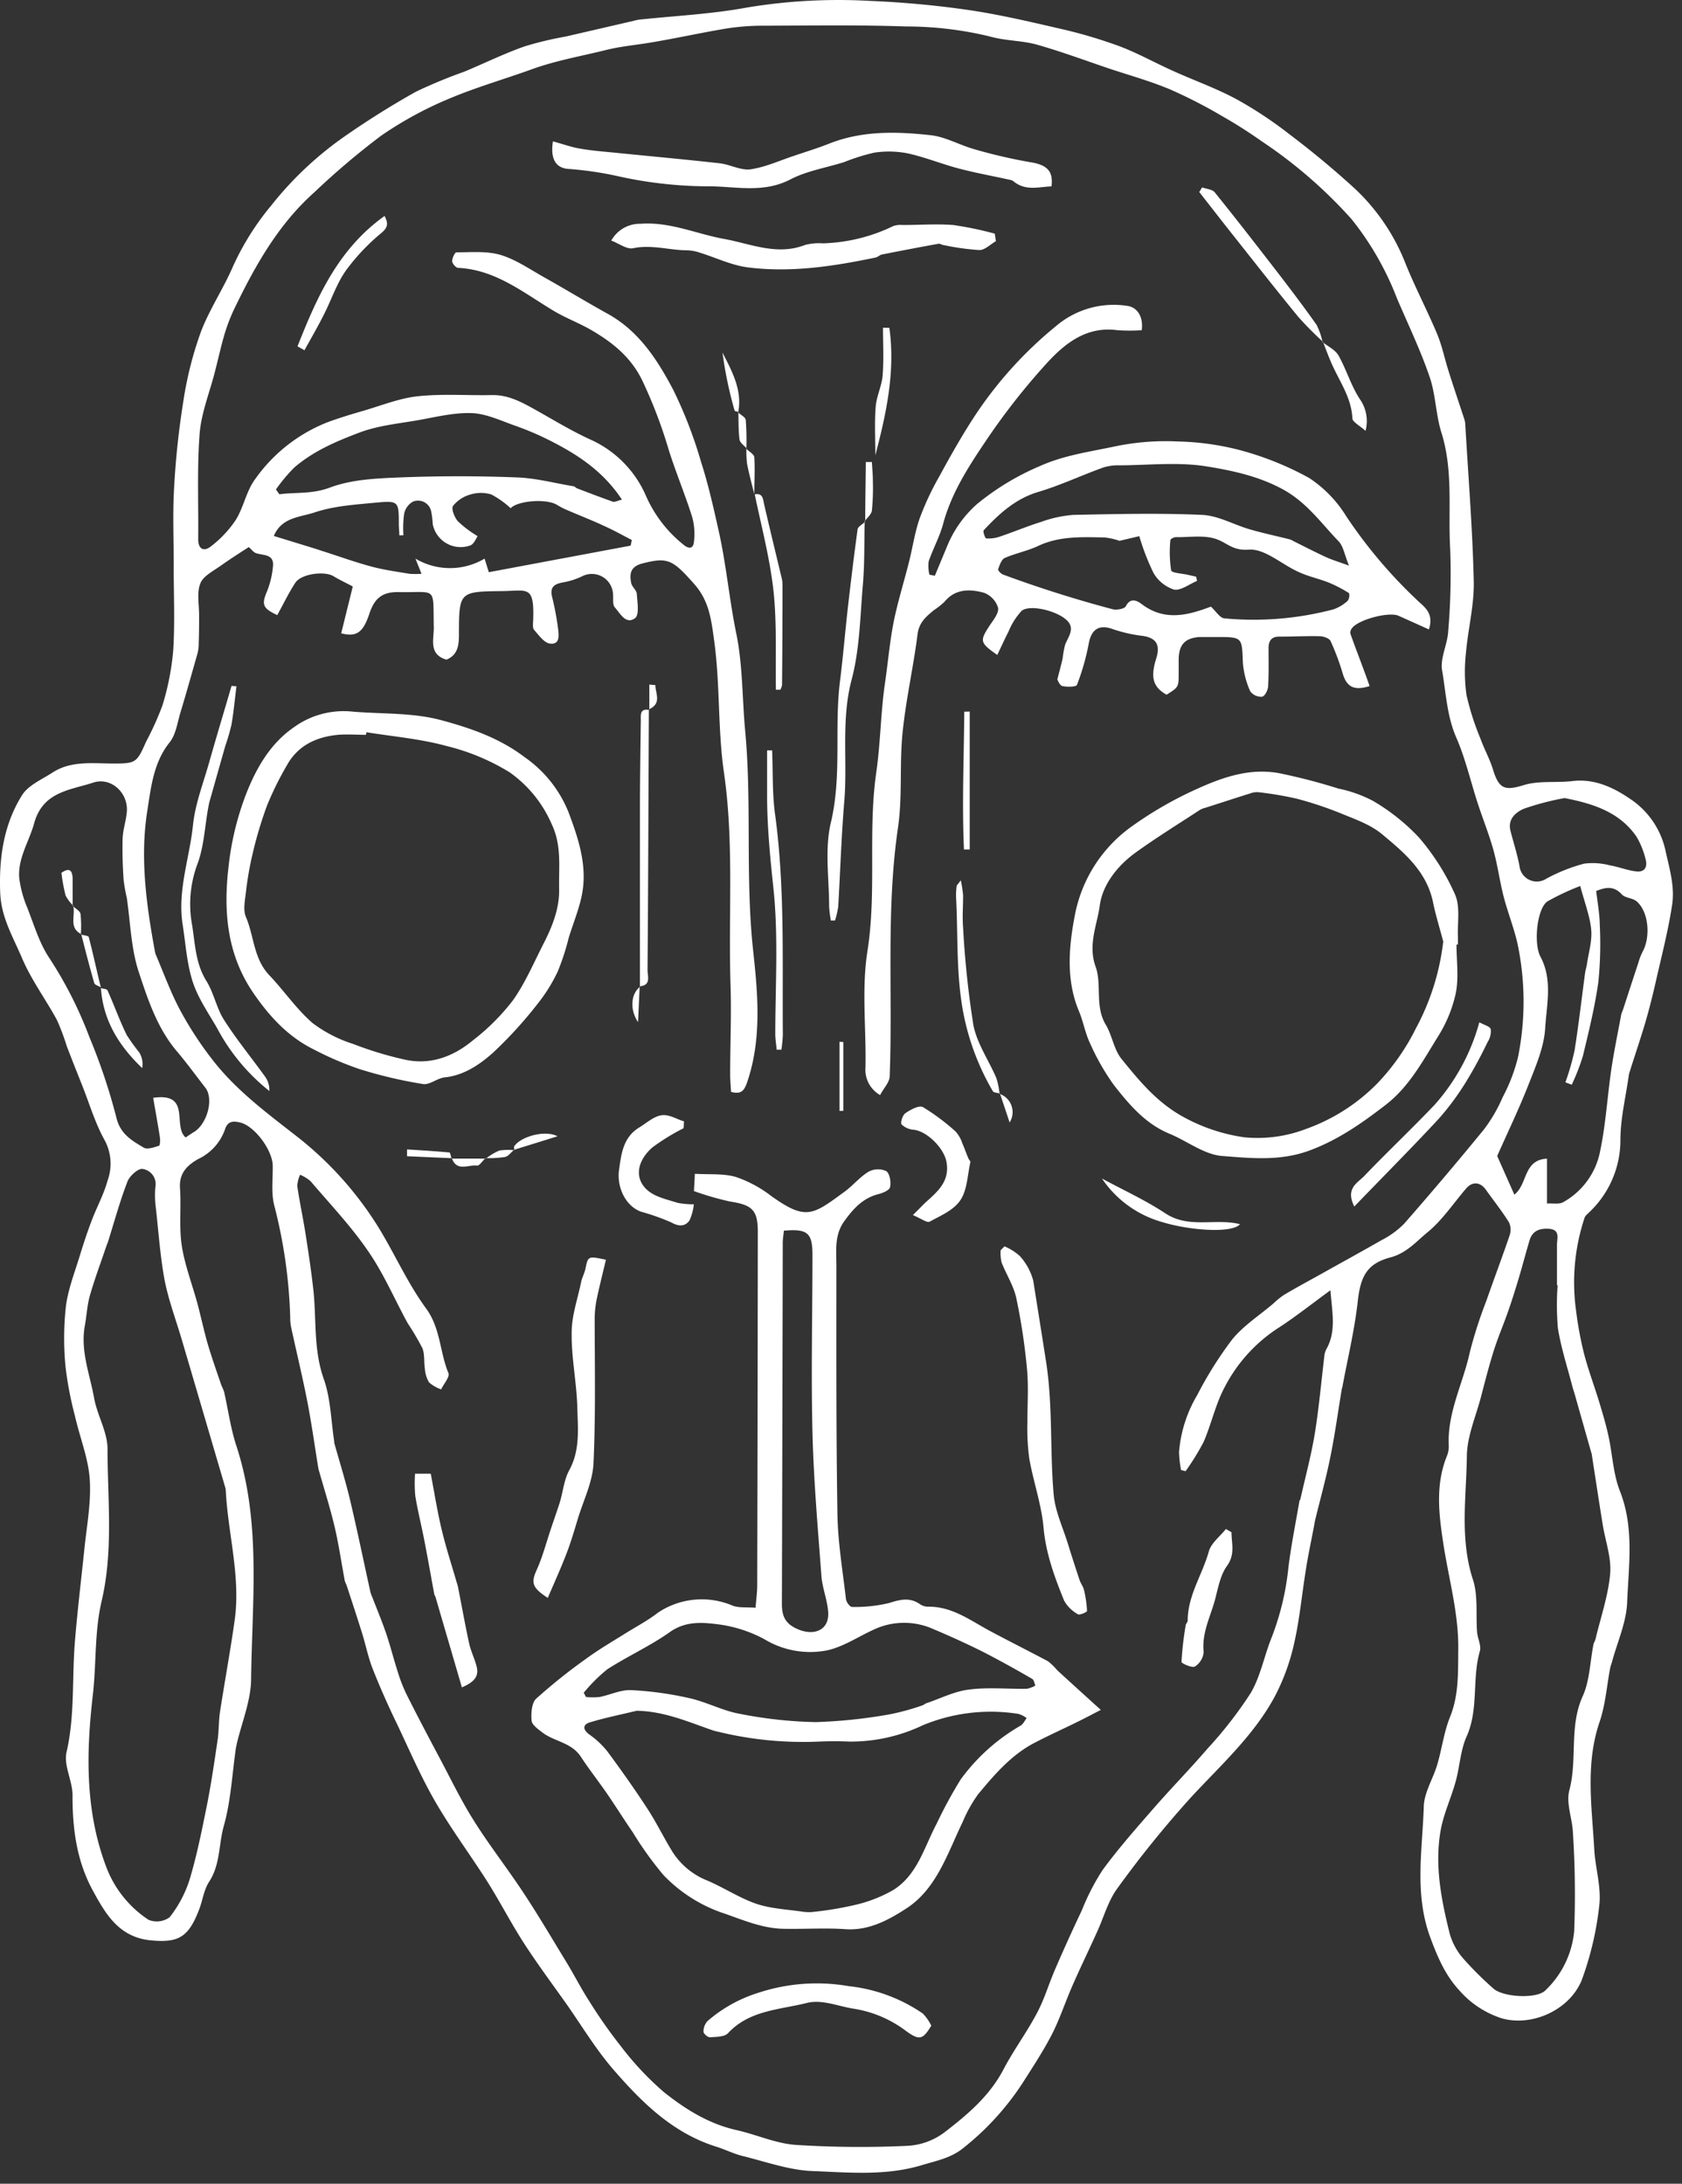<svg width="57" height="74" fill="none" xmlns="http://www.w3.org/2000/svg"><rect width="100%" height="100%" fill="#333333" stroke="none"/><path d="M5.888 19.18c0-.888-.04-1.777.013-2.664.053-.99.16-1.976.318-2.955.12-.79.318-1.566.59-2.318.29-.764.761-1.459 1.085-2.213A9.136 9.136 0 019.2 6.953a11.714 11.714 0 012.531-2.367 28.91 28.91 0 012.36-1.476 16.856 16.856 0 011.64-.68c.686-.285 1.354-.615 2.052-.86.453-.138.914-.248 1.38-.33L21.47.707c.06-.018.123-.031.185-.041 1.218-.13 2.45-.187 3.653-.41a18.975 18.975 0 014.183-.225c1.112.046 2.221.148 3.323.307 1.026.15 2.051.39 3.077.627.687.154 1.363.353 2.025.594.638.238 1.23.574 1.86.855.712.32 1.453.584 2.136.953a13.78 13.78 0 011.807 1.2 30.494 30.494 0 012.156 1.79 6.932 6.932 0 011.742 2.54c.328.82.742 1.605 1.085 2.42.17.41.258.855.394 1.279.17.537.35 1.067.525 1.602.02.06.032.122.035.185.102 1.778.248 3.555.287 5.327.016.804-.195 1.611-.265 2.42-.053.473-.047.951.019 1.422.114.503.271.994.47 1.47.128.36.321.699.43 1.063.205.666.41.713 1.052.517.515-.156 1.1-.068 1.641-.134.81-.098 1.506.281 2.08.693.552.412.934 1.01 1.075 1.684.138.615.312 1.203.222 1.808-.131.87-.355 1.73-.55 2.59-.108.477-.227.955-.365 1.424-.162.547-.347 1.088-.521 1.64a.966.966 0 00-.035.137c-.1.727-.283 1.456-.283 2.184a3.36 3.36 0 01-1.036 2.432c-.064.068-.152.127-.178.205a6.94 6.94 0 00-.288 3.154c.06.49.15.976.27 1.455.145.557.35 1.098.518 1.651.115.38.228.76.312 1.148.133.614.156 1.264.381 1.844.495 1.248.3 2.524.249 3.785-.027.674-.33 1.338-.511 2.006-.02.076-.051.147-.066.225-.115.615-.158 1.23-.357 1.818-.49 1.434-.258 2.89-.18 4.321.035.636.252 1.302.164 1.945-.096.85-.295 1.684-.59 2.486-.411 1.006-1.675 1.582-2.704 1.293a3.195 3.195 0 01-1.453-.96c-.474-.514-.73-1.126-.974-1.78-.546-1.475-.267-2.967-.22-4.45.017-.474.316-.933.456-1.409.158-.534.225-1.1.432-1.612.306-.754.27-1.527.28-2.303.014-1.23-.335-2.422-.515-3.631-.144-.945-.26-1.947.125-2.898a.885.885 0 00.068-.369c-.054-1.12.486-2.104.713-3.16.152-.593.34-1.177.562-1.747.257-.74.536-1.47.786-2.211a.592.592 0 00-.02-.445c-.238-.381-.52-.734-.78-1.1-.193-.273-.46-.293-.673-.046-.428.498-.802 1.066-1.302 1.478-.38.311-.712.709-1.254.854-.82.215-1.025.662-1.118 1.508-.108.96-.336 1.906-.515 2.859 0 .03-.018.062-.024.092-.127.767-.232 1.537-.386 2.297-.144.718-.34 1.422-.513 2.131-.018.078-.03.156-.045.234-.094.502-.205 1.004-.28 1.508-.132.82-.206 1.64-.39 2.449a7.216 7.216 0 01-.66 1.81c-.709 1.313-1.815 2.31-2.82 3.393a36.106 36.106 0 00-2.51 3.1c-.316.428-.462.984-.69 1.48-.277.614-.566 1.206-.833 1.817-.238.541-.422 1.11-.69 1.64-.288.56-.637 1.091-.977 1.626a9.225 9.225 0 01-2.052 2.254c-.39.31-.855.41-1.325.547-1.25.392-2.513.267-3.764.218-.796-.029-1.586-.318-2.371-.51-.306-.076-.591-.222-.893-.316-1.47-.46-2.52-1.498-3.487-2.615-.58-.67-1.042-1.434-1.555-2.172-.48-.68-.98-1.35-1.436-2.049-.455-.699-.82-1.41-1.247-2.096-.585-.926-1.245-1.808-1.793-2.754-.488-.844-.878-1.748-1.296-2.631a26.58 26.58 0 01-.82-1.855c-.159-.397-.24-.82-.368-1.23-.17-.546-.35-1.09-.53-1.639a1.035 1.035 0 01-.055-.13c-.117-.615-.205-1.25-.353-1.867-.147-.617-.35-1.26-.529-1.89a.73.73 0 01-.02-.092c-.121-.742-.224-1.488-.367-2.225-.165-.847-.37-1.687-.552-2.531a1.667 1.667 0 01-.029-.33 17.043 17.043 0 00-.548-3.817c-.1-.423-.037-.882-.045-1.326-.012-.527-.615-1.34-1.105-1.457-.206-.047-.421-.074-.517.246a1.742 1.742 0 01-.89.985c-.386.215-.665.484-.63.996.045.646-.037 1.307.06 1.945.095.637.352 1.307.53 1.96.123.46.22.927.353 1.384.134.457.302.926.458 1.387.034.071.065.143.092.217.137.605.221 1.23.41 1.816.856 2.59.54 5.256.507 7.897 0 .752-.32 1.502-.494 2.254 0 .031-.015.062-.019.093-.13.885-.17 1.795-.41 2.647-.179.63-.117 1.316-.5 1.902-.177.268-.218.625-.337.936-.36.94-.696 1.137-1.623 1.051-1.097-.098-1.553-.9-1.994-1.713-.537-.996-.679-2.08-.675-3.205 0-.485-.303-1.008-.205-1.452.288-1.244.183-2.502.285-3.75.083-1.025.206-2.035.312-3.051.08-.82.242-1.63.193-2.433-.045-.73-.338-1.434-.502-2.164a11.99 11.99 0 01-.32-1.666 9.98 9.98 0 01.012-2.049c.076-.602.312-1.186.488-1.774.119-.386.246-.769.39-1.146.172-.453.41-.885.535-1.346a1.669 1.669 0 00-.096-1.359c-.328-.588-.521-1.252-.772-1.883-.174-.436-.348-.875-.516-1.313a7.492 7.492 0 00-.333-.886c-.383-.706-.872-1.364-1.183-2.098-.312-.733-.706-1.377-.739-2.213-.045-1.182.115-2.301.735-3.299.205-.336.66-.533 1.025-.766.616-.41 1.34-.32 2.035-.314.796 0 .83-.014 1.145-.733.212-.397.398-.808.556-1.23a8.985 8.985 0 00.367-1.865c.06-.946.016-1.9.016-2.85l.002-.016zm39.197 24.544c-.67.488-1.202.914-1.772 1.28A5.265 5.265 0 0041.5 47.01c-.307.576-.445 1.23-.707 1.844a8.281 8.281 0 01-.616 1l-.153-.04a3.617 3.617 0 01-.068-.616 4.484 4.484 0 01.615-1.922c.34-.662.737-1.293 1.186-1.887.39-.477.933-.82 1.41-1.23.106-.102.221-.195.344-.278.41-.246.845-.478 1.27-.715.68-.381 1.368-.758 2.05-1.148.278-.142.53-.327.75-.547a123.653 123.653 0 002.713-3.205 5.17 5.17 0 00.628-1.084c.23-.43.405-.887.521-1.36a9.5 9.5 0 00-.02-3.857c-.123-.535-.33-1.053-.468-1.586-.137-.533-.205-1.084-.357-1.615-.152-.53-.357-1.04-.527-1.563-.236-.73-.41-1.488-.71-2.184-.33-.742-.357-1.531-.49-2.295-.074-.41.178-.875.205-1.318.079-.92.102-1.842.07-2.764-.08-1.326.113-2.664-.298-3.978-.195-.614-.192-1.305-.41-1.918-.31-.901-.728-1.768-1.104-2.65-.37-.96-.885-1.859-1.528-2.663a15.917 15.917 0 00-3.04-2.637c-.433-.306-.88-.592-1.34-.853a16.59 16.59 0 00-1.76-.905c-.662-.28-1.36-.474-2.05-.703-.821-.277-1.642-.584-2.477-.82-.515-.143-1.056-.125-1.596-.277A12.026 12.026 0 0030.71.897c-1.6-.055-3.204-.03-4.806-.026a8.057 8.057 0 00-1.278.094c-.907.15-1.8.354-2.708.498-.47.074-.933.117-1.407.238-.833.205-1.684.354-2.498.65-.936.337-1.9.614-2.81 1-.806.336-1.573.756-2.292 1.251-.793.598-1.55 1.24-2.269 1.924-1.19 1.064-1.963 2.42-2.65 3.832a6.027 6.027 0 00-.361.894c-.136.444-.232.9-.349 1.35-.178.699-.461 1.39-.517 2.098-.09 1.183-.035 2.375-.049 3.564 0 .383.22.426.443.242.326-.25.608-.552.835-.894.267-.432.357-.985.658-1.383a5.43 5.43 0 012.462-1.926c.392-.144.792-.265 1.194-.381.615-.179 1.23-.427 1.846-.494.83-.088 1.678-.023 2.52-.04.551-.01 1.004.239 1.464.495.615.344 1.23.721 1.866 1.01a3.706 3.706 0 011.896 1.932c.282.632.71 1.189 1.25 1.623.16.142.34.18.366-.084.036-.283.016-.57-.06-.846-.241-.767-.555-1.51-.795-2.277a16.153 16.153 0 00-.905-2.367c-.385-.78-1-1.27-1.71-1.684-.41-.24-.872-.41-1.285-.658-1.025-.614-1.963-1.391-3.233-1.455-.08 0-.205-.147-.205-.235s.09-.291.142-.291c.502 0 1.026-.051 1.5.088.527.16 1.003.494 1.493.768.71.398 1.403.82 2.117 1.216 1.07.584 1.7 1.565 2.238 2.584.384.781.698 1.595.94 2.432.245.76.422 1.543.596 2.323.267 1.179.367 2.386.616 3.574.205 1.045.188 2.148.287 3.223.232 2.478 0 4.978.273 7.474.158 1.455.295 2.977-.206 4.442-.106.312-.219.41-.545.326-.01-.205-.03-.392-.03-.58 0-1.014.046-2.029.013-3.04-.08-2.415.128-4.829-.23-7.247-.204-1.452-.122-2.948-.325-4.422-.099-.719-.169-1.346-.673-1.918-.74-.836-.9-.92-1.76-.7-.41.106-.44.352-.378.666.027.129.18.24.189.362.018.279.09.701-.053.82-.316.244-.511-.16-.692-.36-.084-.097-.045-.304-.061-.46a.719.719 0 00-1.053-.59 2.55 2.55 0 01-.646.205c-.28.05-.44.15-.371.467.089.355.157.714.205 1.076.023.205.092.57-.265.53-.205-.022-.383-.284-.543-.464-.058-.068-.037-.216-.033-.324.045-1.199-.19-1.002-1.026-.992-1.48.016-1.487.014-1.489 1.477 0 .371-.043.691-.425.847-.615-.183-.42-.693-.428-1.1-.029-1.415.125-1.165-1.19-1.19-.55-.011-.82.206-.993.735-.205.614-.422.803-.954.661l.392-1.586c-.269-.141-.47-.237-.658-.35-.308-.184-1.088-.078-1.287.221-.231.353-.41.734-.615 1.099-.507-.238-.533-.365-.34-.82.103-.263.169-.539.194-.82.054-.434-.318-.375-.572-.459-.09-.03-.158-.133-.246-.205-.324.205-.636.41-.93.615-.258.189-.615.36-.711.615-.127.313-.04.715-.043 1.08 0 .317 0 .633-.013.95.002.11-.01.22-.036.326-.19.67-.378 1.34-.579 2.006-.107.35-.156.759-.371 1.025-.548.684-.63 1.524-.753 2.301-.256 1.594-.037 3.2.256 4.787a.433.433 0 00.023.092c.275.64.51 1.3.839 1.91.322.597.695 1.165 1.114 1.699.777.994 1.778 1.741 2.771 2.516 1.135.874 2.1 1.946 2.85 3.166.543.893.972 1.865 1.587 2.705.499.68.464 1.481.761 2.196.053.13-.158.365-.246.552a1.23 1.23 0 01-.41-.236 1.058 1.058 0 01-.142-.461c-.037-.232 0-.49-.084-.699a9.05 9.05 0 00-.496-.842c-.45-.82-.82-1.697-1.352-2.459-.572-.836-1.282-1.582-1.94-2.356a1.4 1.4 0 00-.356-.22 1.066 1.066 0 00-.096.386c.078.534.193 1.063.277 1.596.105.666.205 1.332.277 2.002.094.981 0 1.969.345 2.94.233.66.244 1.402.352 2.107v.047c.18.647.382 1.289.538 1.942.246 1.04.461 2.084.691 3.127.018.06.04.12.066.177.158.41.33.82.474 1.245.143.427.246.843.38 1.26.08.268.182.53.303.781.365.728.744 1.447 1.126 2.164.381.718.714 1.41 1.132 2.078.511.82 1.104 1.58 1.641 2.385.538.806 1.026 1.64 1.533 2.47.26.428.486.877.759 1.297.329.53.688 1.042 1.075 1.532.43.567.918 1.086 1.456 1.552.724.575 1.516 1.075 2.461 1.286.675.152 1.332.455 2.009.502 1.266.08 2.536.09 3.803.03a2.282 2.282 0 001.23-.452c.776-.598 1.531-1.23 2.003-2.135.346-.658.794-1.26 1.14-1.918.257-.483.41-1.024.632-1.524.283-.656.58-1.308.886-1.953.188-.475.423-.931.7-1.36.533-.728 1.134-1.409 1.727-2.089.593-.68 1.23-1.33 1.822-2.018a13.927 13.927 0 001.47-1.89c.333-.563.456-1.248.704-1.866a9.106 9.106 0 00.572-2.355c.09-.76.245-1.514.374-2.27 0-.031.03-.058.037-.088.166-.74.365-1.474.488-2.22.144-.889.221-1.788.33-2.682a.66.66 0 01.084-.217c.314-.6.17-1.221.115-1.953zm7.7-.172h-.022v-1.377c0-.205.12-.508-.273-.535-.318-.02-.566.066-.662.41-.121.41-.234.838-.357 1.254-.115.38-.232.758-.363 1.131-.154.445-.343.88-.484 1.326-.164.518-.298 1.045-.435 1.57-.175.67-.472 1.338-.48 2.012-.017 1.391-.246 2.795.205 4.182.182.553.094 1.193.143 1.793.017.205.146.447.093.633-.275.951-.029 1.971-.456 2.908-.205.467-.227 1.025-.367 1.52-.154.558-.41 1.093-.508 1.658-.206 1.182.024 2.348.311 3.496.087.302.238.581.443.82.32.362.663.704 1.026 1.024.322.306 1.48.367 1.77.072a3.18 3.18 0 00.977-2.004 32.617 32.617 0 00-.041-3.32c-.017-.49-.24-1.014-.123-1.457.28-1.049-.015-2.155.453-3.188.24-.53.248-1.168.365-1.756.013-.06.053-.115.068-.176.176-.74.433-1.476.498-2.226.045-.543-.166-1.108-.254-1.664-.127-.785-.246-1.57-.367-2.354 0-.03-.014-.062-.023-.092l-.56-1.974c-.026-.09-.057-.18-.082-.272-.168-.652-.38-1.297-.486-1.96a9.26 9.26 0 01-.008-1.464v.01zm-47.52-2.768a3.106 3.106 0 010-.558.518.518 0 00-.431-.614c-.144-.03-.441.235-.515.428-.256.664-.443 1.354-.658 2.037-.019.057-.046.114-.064.172-.187.549-.39 1.094-.55 1.651-.094.33-.11.679-.172 1.025-.156.844.168 1.64.312 2.438.102.586.453 1.152.457 1.728 0 1.727.205 3.457-.205 5.188-.238 1.025-.172 2.092-.291 3.141-.226 1.955-.275 3.939.461 5.867a3.71 3.71 0 001.424 1.769.736.736 0 00.716-.087c.303-.384.534-.821.68-1.288.251-.838.421-1.701.594-2.56.141-.719.246-1.444.353-2.17.045-.311.032-.633.08-.944.16-1.04.352-2.072.498-3.113.205-1.488-.234-2.936-.304-4.408a.495.495 0 00-.02-.092l-.843-2.869-.597-2.028c-.205-.714-.476-1.414-.616-2.138-.158-.864-.21-1.745-.31-2.575zm1.025-2.238c.113-.076.205-.141.314-.205.437-.307.634-1.11.36-1.475-.319-.41-.63-.84-.969-1.24-.663-.78-.98-1.742-1.288-2.674-.267-.801-.287-1.682-.41-2.527a5.712 5.712 0 01-.107-.602 14.57 14.57 0 01-.035-1.404c.01-.311.123-.615.144-.928.043-.633-.542-1.168-1.139-.971-.784.258-1.709.3-2.004 1.383-.168.614-.562 1.186-.503 1.86.046.348.14.688.277 1.01.226.579.41 1.2.747 1.7.55.842 1.005 1.742 1.358 2.684.37.887.675 1.8.913 2.731.137.551.527.765.923 1.002.12.072.349-.012.515-.063.039-.01.047-.189.033-.283-.068-.439-.148-.873-.228-1.342 1.307-.19.644.953 1.101 1.344H6.29zm47.261-8.522a8.22 8.22 0 00-1.108.52c-.353.228-.482 1.42-.24 1.875.423.793.205 1.64.158 2.459-.047.637-.324 1.27-.564 1.881-.316.807-.695 1.592-1.06 2.414l.582 1.31c.456-.353.298-1.18 1.106-1.22v1.52c.205-.012.41.031.543-.042a2.521 2.521 0 001.26-1.744c.189-.902.242-1.834.375-2.748.093-.63.224-1.252.339-1.877a.814.814 0 01.051-.133c.172-.531.345-1.062.521-1.592a2.16 2.16 0 01.148-.39c.285-.514.205-1.379-.205-1.717-.136-.113-.382-.107-.495-.23-.303-.331-.603-.217-.87-.118.048.41.117.782.122 1.15.032.644.016 1.29-.048 1.932-.119.844-.324 1.68-.525 2.512a7.236 7.236 0 01-.377.971l-.216-.08c.127-.35.23-.71.31-1.074.14-.87.238-1.75.357-2.625.014-.108.05-.204.066-.321.055-.381.176-.769.143-1.144-.039-.444-.211-.887-.373-1.49zM13.663 18.139h-.131c0-.14-.019-.279-.017-.41 0-.721-.012-.768-.745-.699-.732.07-1.452.113-2.12.338-.472.158-1.112.16-1.37.795l1.376.422.352.115c.53.17 1.053.359 1.59.502.41.11.847.17 1.276.242.137.01.274.01.41 0l-.205-.514a2.297 2.297 0 002.343 0l.143.46 4.807-.9.039-.191c-.296-.152-.585-.316-.887-.453-.434-.205-.877-.375-1.316-.566-.11-.046-.215-.1-.316-.162-.378-.244-1.375-.14-1.586.105a3.083 3.083 0 00-.656-.467 1.21 1.21 0 00-.704 0 1.143 1.143 0 00-.593.387c-.068.094.047.387.162.52.204.193.43.363.671.506-.051.07-.115.253-.238.31a.964.964 0 01-1.284-.721 2.865 2.865 0 00-.051-.422.455.455 0 00-.616-.339.617.617 0 00-.301.41c-.033.24-.04.48-.025.721l-.008.01zm7.418-1.201c-.655-.994-1.547-1.561-2.505-2.039-.36-.18-.73-.336-1.11-.47-.486-.17-.979-.409-1.475-.43-.615-.022-1.23.136-1.846.244-.656.113-1.335.18-1.95.41-.787.297-1.58.631-2.229 1.197a5.595 5.595 0 00-.615.736l.115.163c.568-.073 1.11 0 1.715-.227.736-.277 1.581-.311 2.385-.344a50.726 50.726 0 013.947 0c.642.022 1.28.194 1.92.3.043 0 .078.054.12.07.41.156.82.314 1.23.458.064.006.152-.041.306-.078l-.008.01zm31.94 10.106a9.135 9.135 0 00-1.372.359c-.27.113-.566.348-.461.754.104.406.23.79.305 1.192a.59.59 0 00.913.425 5.81 5.81 0 011.274-.507 2.26 2.26 0 01.878.058c.302.05.593.172.895.205.301.033.385-.174.31-.426a2.753 2.753 0 00-.31-.76c-.579-.833-1.471-1.111-2.431-1.3z" fill="#fff"/><path d="M23.517 40.362c.012-.217.023-.41.03-.586.5.03.969-.015 1.392.108.432.148.837.366 1.198.646 1.185.846 1.407.641 2.49-.152.28-.205.509-.492.804-.67a.672.672 0 01.599-.024c.121.073.172.375.131.547-.024.108-.262.205-.42.241-.507.138-.82.486-1.116.89-.357.48-.281 1.008-.281 1.533 0 2.803-.01 5.606.035 8.401.014.965.178 1.928.289 2.891.012.1.131.269.205.267.421.01.841-.035 1.251-.131.38-.12.704-.205 1.053.038a.49.49 0 00.264.085c.82-.015 1.436.463 2.103.82.667.356 1.313.68 1.963 1.024.116.089.221.19.314.303.461.424.925.844 1.483 1.35-.326.168-.58.304-.84.43-.469.23-.947.445-1.408.687-.788.41-1.356 1.076-1.91 1.742a4.65 4.65 0 00-.523.94c-.517 1.064-.88 2.269-1.92 2.937-.585.379-1.258.75-2.052.695-.679-.048-1.364 0-2.05-.013-.719 0-1.363-.276-2.03-.51a5.047 5.047 0 01-2.084-1.307 11.818 11.818 0 01-1.046-1.457c-.3-.435-.578-.883-.878-1.318-.3-.434-.605-.82-.882-1.242-.314-.481-.899-.51-1.303-.82-.143-.112-.348-.253-.363-.397-.022-.246 0-.598.152-.744.54-.486 1.11-.941 1.703-1.362.41-.3.845-.556 1.271-.82.386-.246.796-.455 1.153-.734a2.67 2.67 0 012.49-.258c.222.107.518.062.821.09.023-.3.056-.532.056-.766.01-3.992.016-7.983.02-11.975 0-.736-.19-.91-.942-1.025a9.858 9.858 0 01-1.222-.354zm-1.939 17.61c-.525.127-1.058.234-1.577.39-.242.071-.273.227-.037.41.231.16.439.354.615.573.474.64.934 1.29 1.369 1.959.311.477.558.996.861 1.48a2.49 2.49 0 001.18.95c.558.242 1.077.586 1.64.779.497.168 1.045.19 1.57.268.142.02.285.02.427 0 .463-.05.923-.129 1.376-.235a4.743 4.743 0 001.27-.5c.82-.515 1.044-1.445 1.465-2.238.245-.518.519-1.022.82-1.51a6.562 6.562 0 012.029-1.822c.088-.053.142-.17.205-.256a.909.909 0 00-.277-.141 5.995 5.995 0 00-3.247.387 5.68 5.68 0 01-2.462.551c-.348-.014-.7-.016-1.048 0-1.16.051-2.32-.063-3.446-.34a1.422 1.422 0 01-.183-.05c-.812-.282-1.62-.637-2.55-.655zm-1.799-.615l.08.15c.152.014.304.014.456 0 .363-.072.724-.252 1.08-.234.667.034 1.33.126 1.98.275.573.129 1.11.422 1.684.526.85.17 1.714.265 2.581.283.847-.027 1.69-.116 2.523-.266a8.123 8.123 0 001.106-.305c.043-.015.078-.054.121-.068.486-.162.962-.41 1.46-.465.64-.082 1.297-.014 1.947-.025a.92.92 0 00.29-.11c-.033-.078-.048-.191-.105-.224a38.045 38.045 0 00-1.627-.897 28.139 28.139 0 00-1.71-.785 2.413 2.413 0 00-2.013 0c-.53.238-1.026.58-1.584.71a2.991 2.991 0 01-2.14-.372 4.53 4.53 0 00-1.536-.502c-.553-.072-1.126-.127-1.67.256-.668.475-1.435.82-2.123 1.264a5.545 5.545 0 00-.8.797v-.008zm6.786-15.661c-.014.154-.037.279-.039.41-.008 4.081-.017 8.163-.029 12.245 0 .41.107.674.544.86.54.23 1.048.036 1.026-.55-.019-.429-.205-.847-.232-1.275-.121-1.619-.263-3.238-.302-4.858-.049-2.008 0-4.019 0-6.027-.004-.723-.172-.867-.968-.797v-.008zm7.23-19.502c-.585-.41-.593-.474-.283-.957.131-.205.34-.445.312-.638a.788.788 0 00-.485-.514c-.471-.127-.966-.14-1.335.311a2.683 2.683 0 01-.365.287c-.259.218-.497.41-.546.82-.141 1.11-.394 2.209-.506 3.322-.11 1.07 0 2.163-.156 3.225-.41 2.801-.173 5.612-.281 8.418 0 .205-.206.41-.325.641a.99.99 0 01-.496-.932c.029-1.314-.135-2.654.066-3.939.32-2.026.012-4.071.301-6.067.146-1.025.148-2.027.296-3.033.1-.682.158-1.375.29-2.049.134-.674.354-1.373.526-2.06.123-.487.193-.993.359-1.465.18-.486.401-.958.659-1.41.369-.678.748-1.354 1.169-2.001a13.53 13.53 0 012.792-3.103 3.01 3.01 0 012.443-.68c.32.06.519.367.461.82a6.172 6.172 0 01-.82 0c-1.044-.144-1.779.442-2.396 1.116a22.84 22.84 0 00-2.121 2.716c-.569.846-1.122 1.719-1.393 2.731-.117.436-.345.842-.49 1.273-.019.15-.01.302.026.448l.183.037.41-.985a3.826 3.826 0 011.026-1.45 8.693 8.693 0 012.119-1.28c.82-.369 1.674-.483 2.535-.666a8.431 8.431 0 012.14-.17c.698.015 1.393.11 2.07.283.83.218 1.631.538 2.383.953.515.339.947.787 1.268 1.313a16.402 16.402 0 002.404 2.838c.234.224.568.43.388.982l-1.026-.461c-.326-.15-1.39.133-1.588.43a.23.23 0 00-.047.172c.111.322.234.64.353.96.099.27.205.542.297.819-.541.17-.779.018-.912-.433a8.268 8.268 0 00-.41-1.094c-.042-.092-.235-.158-.36-.162-.46-.012-.919.015-1.378.013-.275 0-.361.151-.363.387 0 .428.012.856-.014 1.283 0 .133-.111.352-.206.366a.457.457 0 01-.4-.182 2.915 2.915 0 01-.25-.967c-.033-.871-.01-.873-.896-.873h-.57c-.49.033-.698.252-.71.742v.475c0 .48 0 .48-.41.738-.46-.258-.553-.584-.35-1.23.154-.49-.022-.719-.53-.772a4.931 4.931 0 01-.98-.234c-.44-.15-.695.035-.779.51a7.86 7.86 0 01-.398 1.392c-.024.072-.334.076-.496.04-.09-.02-.146-.188-.17-.22.072-.28.131-.494.18-.712.017-.156.046-.312.084-.465.105-.272.345-.547.07-.82-.338-.34-1.272-.557-1.543-.331-.189.206-.34.445-.445.704-.127.246-.242.503-.381.79zm7.237-1.64c.176.162.306.385.457.4a10.59 10.59 0 003.693-.303c.18-.061.344-.16.484-.287a.317.317 0 00.051-.263 4.4 4.4 0 00-.69-.36c-.334-.133-.693-.205-1.025-.361-.57-.256-1.14-.793-1.678-.754-.537.039-.71-.205-1.064-.342-.41-.166-.938-.074-1.412-.082-.065 0-.186.063-.186.102-.034.341-.025.686.026 1.025.019.088.371.104.573.151.09.023.182.041.274.062l.031.143c-.264.109-.554.34-.785.293a1.247 1.247 0 01-.692-.565 7.859 7.859 0 01-.48-1.244l-.67.158a2.391 2.391 0 00-.51-.115c-.758-.012-1.517-.053-2.24.285-.362.172-.769.25-1.138.41-.113.05-.176.241-.226.383-.014.037.095.154.167.18a40.988 40.988 0 003.717 1.176c.135.035.41-.016.447-.108.156-.306.39-.174.517-.08.79.61 1.585.39 2.359.1v-.004zm4.681-1.391c-.154-.375-.19-.654-.35-.82-.594-.615-1.076-1.317-1.892-1.762-.816-.445-1.715-.637-2.589-.777-.956-.153-1.957-.04-2.94-.035-.19-.007-.38.019-.562.076-.73.263-1.435.597-2.178.82-.786.23-1.337.74-1.865 1.303-.035.04.045.273.082.277.155.011.31-.008.456-.058.474-.16.933-.354 1.409-.502a4.103 4.103 0 011.091-.237c1.455-.029 2.911-.064 4.361 0 .546.024 1.073.332 1.617.49.45.13.909.227 1.364.342a.776.776 0 01.123.061c.365.18.728.369 1.098.539.213.096.434.162.775.287v-.004z" fill="#fff"/><path d="M49.358 32.006c0 .553.082 1.123-.025 1.655a4.595 4.595 0 01-.63 1.508c-.506.82-.966 1.673-1.752 2.277-.785.605-1.606 1.186-2.59 1.547-.985.36-1.974.254-2.94.18-.615-.047-1.184-.504-1.785-.752-.82-.338-1.364-.985-1.879-1.639a7.812 7.812 0 01-.82-1.434c-.164-.343-.226-.734-.375-1.086-.437-1.043-.343-2.156-.15-3.177a4.793 4.793 0 011.885-3.04 12.83 12.83 0 012.328-1.339c.882-.395 1.748-.674 2.698-.51.685.139 1.362.314 2.028.525.411.084.809.225 1.18.42a6.967 6.967 0 011.547 1.23 7.871 7.871 0 011.23 1.938c.185.42.076.97.099 1.459v.238h-.05zm-.45-.103c-.117-.447-.256-.89-.348-1.34-.216-1.037-.979-1.674-1.723-2.293-.382-.32-.89-.5-1.363-.693a12.19 12.19 0 00-1.538-.514 11.746 11.746 0 00-1.284-.217.636.636 0 00-.269.035c-.517.162-1.026.33-1.549.496a.645.645 0 00-.174.07c-.722.473-1.46.928-2.162 1.434-.626.448-1.14 1.1-1.23 1.815-.093.666-.411 1.332-.132 2.084.205.6-.037 1.322.336 1.943.218.362.273.838.532 1.157.603.746 1.202 1.478 2.096 1.968a6.02 6.02 0 002.074.692 4.582 4.582 0 002.072-.279 6.39 6.39 0 002.461-1.581 7.554 7.554 0 001.282-1.845c.49-.91.801-1.905.92-2.932zm-36.949-7.787c.997.082 2.03.03 2.98.285.985.264 1.982.604 2.833 1.252a4.158 4.158 0 011.5 1.885c.314.84.595 1.682.482 2.574-.072.567-.314 1.116-.482 1.672a8.338 8.338 0 01-.365 1.123 5.467 5.467 0 01-.688 1.108c-.458.59-.962 1.143-1.507 1.654-.46.41-.985.77-1.641.84-.255.027-.513.264-.74.225a15.3 15.3 0 01-2.136-.502 10.99 10.99 0 01-1.57-.674c-.861-.428-1.485-1.104-2.03-1.895-.91-1.32-1.026-2.79-.85-4.291.09-.842.29-1.669.593-2.46.339-.864.808-1.7 1.602-2.253a2.874 2.874 0 012.019-.543zm.457.697l-.014.088c-.316 0-.636-.025-.95 0-.732.07-1.354.36-1.725 1.024-.256.437-.48.89-.673 1.359a13.62 13.62 0 00-.496 1.658c-.103.436-.179.88-.228 1.325-.033.265-.092.572 0 .797.281.652.26 1.418.792 1.978.502.529.92 1.147 1.466 1.623.415.313.88.554 1.377.71.575.224 1.167.403 1.77.536.87.186 1.641-.115 2.3-.664a7.41 7.41 0 001.341-1.34c.42-.589.708-1.273 1.04-1.922.3-.587.548-1.201.532-1.87-.017-.737.096-1.469-.26-2.204a4.163 4.163 0 00-1.418-1.74 7.415 7.415 0 00-2.121-.887c-.889-.246-1.82-.324-2.733-.471zm6.322-20.022c.35.094.649.205.959.252.41.07.845.1 1.27.144 1.14.114 2.282.219 3.42.346.354.04.715.248 1.045.205.509-.074.995-.3 1.49-.463.395-.134.795-.256 1.183-.41 1.112-.44 2.27-.41 3.42-.285.512.053.996.338 1.505.48.62.18 1.248.325 1.883.436.55.086.79.287.72.82-.437.016-.886.166-1.29-.175a.3.3 0 00-.131-.05c-.57-.126-1.147-.23-1.711-.378-.564-.147-1.153-.387-1.742-.516a3.31 3.31 0 00-1.128-.025c-.35.08-.693.187-1.026.322-.615.193-1.267.297-1.825.588-.882.457-1.787.25-2.667.232a14.23 14.23 0 01-3.112-.33 11.659 11.659 0 00-1.745-.26c-.421-.033-.612-.337-.518-.933zm1.977 3.362a1.108 1.108 0 01.995-.57c.999-.073 1.891.345 2.835.515.89.162 1.784.572 2.73.205.2-.053.409-.072.615-.057a5.827 5.827 0 002.378-.584.768.768 0 01.324-.037c.57 0 1.143-.043 1.709 0 .475.068.946.166 1.409.293l.039.256c-.187.104-.371.3-.558.3a8.378 8.378 0 01-1.204-.167c-.062 0-.127-.057-.183-.047-.64.116-1.279.238-1.918.365-.073.014-.135.084-.205.1-1.436.3-2.872.52-4.334.336-.556-.07-1.085-.33-1.629-.498a1.482 1.482 0 00-.41-.08c-.616 0-1.231-.205-1.859-.07-.211.04-.463-.157-.734-.26zM34.04 42.235c.191.08.367.19.52.328.216.238.373.525.455.836.144.91.292 1.828.433 2.736.236 1.508.127 3.012.259 4.508.05.566.311 1.115.482 1.67.127.41.259.82.396 1.23.039.116.123.219.15.337.056.233.09.47.102.71 0 .038-.252.151-.308.112a1.203 1.203 0 01-.466-.457c-.32-.79-.615-1.58-.697-2.459-.068-.79-.343-1.561-.484-2.35a7.67 7.67 0 01-.066-1.23c0-.602.043-1.209-.012-1.805a20.933 20.933 0 00-.365-2.42c-.09-.41-.34-.799-.499-1.205a1.432 1.432 0 01-.03-.41l.13-.13zM18.563 54.147c-.55-.354-.566-.528-.372-.956.195-.429.323-.923.478-1.384.1-.299.206-.596.302-.897.11-.363.143-.764.32-1.09.375-.687.291-1.414.273-2.127-.023-.849-.205-1.695-.191-2.543 0-.57.205-1.138.32-1.705.033-.154.113-.295.146-.449.09-.434.086-.436.695-.307-.1.42-.205.838-.297 1.262-.052.231-.08.468-.084.705 0 1.64.036 3.297-.041 4.94-.031.625-.337 1.24-.526 1.857-.12.397-.236.797-.385 1.184-.19.496-.41.98-.638 1.51zM31.56 68.643c-.292.488-.411.504-.865.174a3.95 3.95 0 00-1.764-.748c-.529-.082-1.077-.326-1.594-.194-.923.231-1.942.243-2.666 1.024-.121.127-.4.123-.616.138-.072 0-.215-.121-.215-.187a.53.53 0 01.133-.359 4.777 4.777 0 011.717-.959 6.323 6.323 0 013.077-.227c.9.097 1.761.416 2.507.928.116.12.212.26.285.41zM14.066 49.94h.532c.12.634.221 1.27.37 1.896.15.625.337 1.19.508 1.785.02.06.038.12.05.182.124.631.237 1.264.374 1.893.06.27.193.527.257.797.078.334-.117.521-.505.687-.117-.41-.228-.779-.336-1.156a509.14 509.14 0 01-.558-1.91.793.793 0 01-.04-.086c-.112-.602-.217-1.204-.334-1.807-.098-.508-.225-1.012-.31-1.522a4.637 4.637 0 01-.008-.759z" fill="#fff"/><path d="M8.013 23.256c-.055.437-.094.873-.17 1.306a6.946 6.946 0 01-.205.705c-.18.629-.357 1.26-.536 1.891-.02.076-.035.154-.049.232-.115.637-.141 1.307-.367 1.901a3.89 3.89 0 00-.177 2.05c.103.634.115 1.309.485 1.9.254.41.342.919.599 1.322.43.675.943 1.296 1.409 1.947a.772.772 0 01.125.46 6.75 6.75 0 01-1.77-2.13c-.292-.506-.638-1.004-.82-1.551-.206-.627-.245-1.305-.348-1.963-.18-1.148.234-2.24.35-3.359.073-.719.348-1.42.547-2.125.246-.868.507-1.731.76-2.598l.167.012zm21.291-5.593c-.02.744 0 1.492-.07 2.232-.086 1.049-.106 2.125-.373 3.133-.365 1.379-.135 2.758-.25 4.133-.099 1.184-.136 2.375-.205 3.563-.024.16-.06.316-.11.47h-.14a4.037 4.037 0 01-.058-.472c0-.949-.156-1.94.057-2.84.382-1.602.111-3.213.312-4.807.105-.838.175-1.683.27-2.525.097-.842.206-1.744.325-2.612.014-.095.168-.17.256-.256l-.014-.019zm-6.138 20.569c-.37.185-.724.403-1.057.65-.543.475-.615 1.08-.148 1.467.265.22.655.3.997.41.183.036.368.053.554.05a1.657 1.657 0 01-.15.554c-.153.205-.358.205-.615.06a7.68 7.68 0 00-1.026-.363c-.53-.195-.82-.837-.744-1.4.076-.563.14-1.123.691-1.457.246-.15.486-.373.75-.41.265-.037.506.133.76.205-.002.084-.006.16-.012.234zm7.77 2.943c.22-.216.312-.314.41-.41.41-.373.854-.722.727-1.398-.085-.453-.642-1.024-1.1-1.082a.663.663 0 01-.42-.182c-.048-.062.037-.318.13-.381.175-.12.469-.279.594-.205.395.24.767.518 1.11.83.104.119.182.258.23.41.073.163.129.336.204.504.017.043.07.086.064.118-.099.435-.105.935-.334 1.283-.23.349-.667.529-1.043.734-.092.053-.293-.105-.572-.221zm10.797 10.748c0 .381.134.742-.153 1.142-.222.307-.298.733-.398 1.116-.154.59-.462 1.146-.392 1.797a.643.643 0 01-.294.494c-.092.058-.459-.102-.457-.156a10.8 10.8 0 01.14-1.229c0-.06.071-.115.07-.17 0-.852.496-1.553.715-2.34.078-.287.38-.512.58-.764l.19.11zm8.399-17.281c.16.09.358.137.387.235a.672.672 0 01-.106.433c-.211.443-.444.875-.698 1.295a9.036 9.036 0 01-.948 1.295c-.919.992-1.875 1.95-2.872 2.985-.31-.614.11-.8.327-1.024.785-.82 1.612-1.6 2.396-2.424a6.946 6.946 0 001.514-2.795zm-23.812.928c-.016-.173-.045-.345-.047-.52 0-1.639.109-3.303-.061-4.93-.107-1.006-.206-2.006-.216-3.014v-1.678h.17c.031.73 0 1.469.103 2.19.334 2.476.238 4.963.26 7.447a4.69 4.69 0 01-.049.506h-.16zm18.511-23.99a11.15 11.15 0 01-.834-.842c-.772-.94-1.52-1.898-2.275-2.85-.363-.458-.72-.92-1.081-1.38l.096-.157c.146.053.345.063.429.168.718.889 1.421 1.795 2.119 2.7.453.588.902 1.18 1.33 1.787.094.185.163.382.204.586l.012-.012zM21.686 33.436v-5.891c0-1.045.016-2.092.03-3.138 0-.176-.038-.41.286-.348l-.013-.012c-.014 2.942-.022 5.885-.045 8.83 0 .204.128.512-.264.545l.006.014zm12.203 3.619c-.084-.024-.216-.024-.246-.082a8.373 8.373 0 01-1.071-3.1c-.162-1.164-.11-2.307-.172-3.459a2.366 2.366 0 01.018-.379c0-.037.047-.072.142-.205.036.17.062.342.078.514 0 .365-.03.732 0 1.093.059 1.104.175 2.204.348 3.297.12.625.521 1.194.778 1.797.056.176.093.358.11.543l.015-.019zM10.082 11.737c.659-1.666 1.374-3.295 2.952-4.42.102.22.148.359-.103.572-.454.374-.86.802-1.208 1.277-.316.448-.492.993-.745 1.49-.205.41-.438.809-.66 1.212l-.236-.13zm15.484 5.018c.288-.06.286.147.33.338.194.84.399 1.678.598 2.516a.832.832 0 01.024.188c0 1.138-.005 2.276-.016 3.414a.497.497 0 01-.058.162h-.15c-.02-1.113.037-2.235-.081-3.34-.12-1.104-.41-2.19-.636-3.279h-.01zm11.778 23.182c.72.389 1.47.731 2.152 1.182.8.526 1.694.154 2.525.365-.275.323-1.74.204-2.614-.066a3.649 3.649 0 01-2.063-1.481zm-4.482-15.824v4.672h-.195c-.07-1.555 0-3.112.01-4.668l.185-.004z" fill="#fff"/><path d="M44.816 11.59c.187.15.435.265.544.457.27.48.423 1.025.728 1.486a1.29 1.29 0 01.187 1.068c-.195-.179-.44-.298-.445-.425-.031-.68-.41-1.21-.675-1.793-.121-.262-.218-.536-.324-.805l-.015.012zm-14.677-.48c.205 1.467-.099 2.89-.476 4.317 0-.547-.03-1.098.012-1.64.027-.358.205-.702.236-1.06.043-.537.012-1.08.012-1.622l.216.005zm-1.561 24.2v2.334h-.129v-2.34l.13.006zm.743-17.635c0-.672.015-1.347.02-2.019h.206c.012.22.033.439.033.658.01.33-.002.66-.033.988-.017.129-.16.242-.246.36l.02.013zm-4.297-3.717c-.045-.014-.123-.02-.13-.045a13.66 13.66 0 01-.41-1.965c.326.64.677 1.273.532 2.025l.008-.015zM17.43 38.98c0-.047-.018-.106 0-.14.206-.313 1.026-.565 1.463-.335l-1.479.46.016.015zm-2.113.268l-1.524-.067v-.23c.478.03.956.057 1.436.103.03 0 .05.135.074.204l.014-.01zm9.978-24.038c.092.095.258.183.267.281.026.41 0 .84 0 1.263v-.01c-.085-.34-.177-.679-.245-1.025a3.404 3.404 0 01-.022-.523v.015zm8.58 21.859a.653.653 0 01.339.967l-.327-.98-.012.013z" fill="#fff"/><path d="M25.008 13.972c.092.086.254.164.264.26.025.326.032.652.02.978l.013-.012c-.086-.1-.227-.193-.244-.303-.04-.31-.03-.615-.04-.937l-.013.014zM15.3 39.261h1.16l-.012-.012c-.093.088-.206.26-.28.25-.293-.041-.689.22-.855-.25l-.012.012zm6.378-5.838l-.056 1.215c-.303-.463-.223-.975.068-1.2l-.012-.015zm-5.208 5.835a2.04 2.04 0 01.449-.269c.17-.026.342-.03.512-.012l-.012-.012c-.1.084-.19.217-.306.242a3.876 3.876 0 01-.656.039l.012.012zm5.535-15.203v-.857l.205.019c0 .287.227.614-.218.82l.012.018zM3.406 33.48c.082.027.216.029.238.082.226.502.41 1.025.653 1.516.13.203.271.398.422.586a.762.762 0 01.1.531c-.787-.752-1.329-1.619-1.4-2.727l-.013.012z" fill="#fff"/><path d="M2.738 31.668c.095.028.257.039.271.088.146.567.27 1.141.41 1.715v-.012c-.078-.048-.205-.082-.225-.146-.16-.551-.3-1.106-.443-1.66l-.013.015zm-.256-.981a1.231 1.231 0 01-.26-.344 5.792 5.792 0 01-.14-.767c.189-.125.377-.19.38.226v.897l.02-.012z" fill="#fff"/><path d="M2.752 31.655c-.441-.224-.18-.646-.275-.968l-.012.013c.092.09.248.168.264.27.024.232.028.465.01.697l.013-.012z" fill="#fff"/></svg>